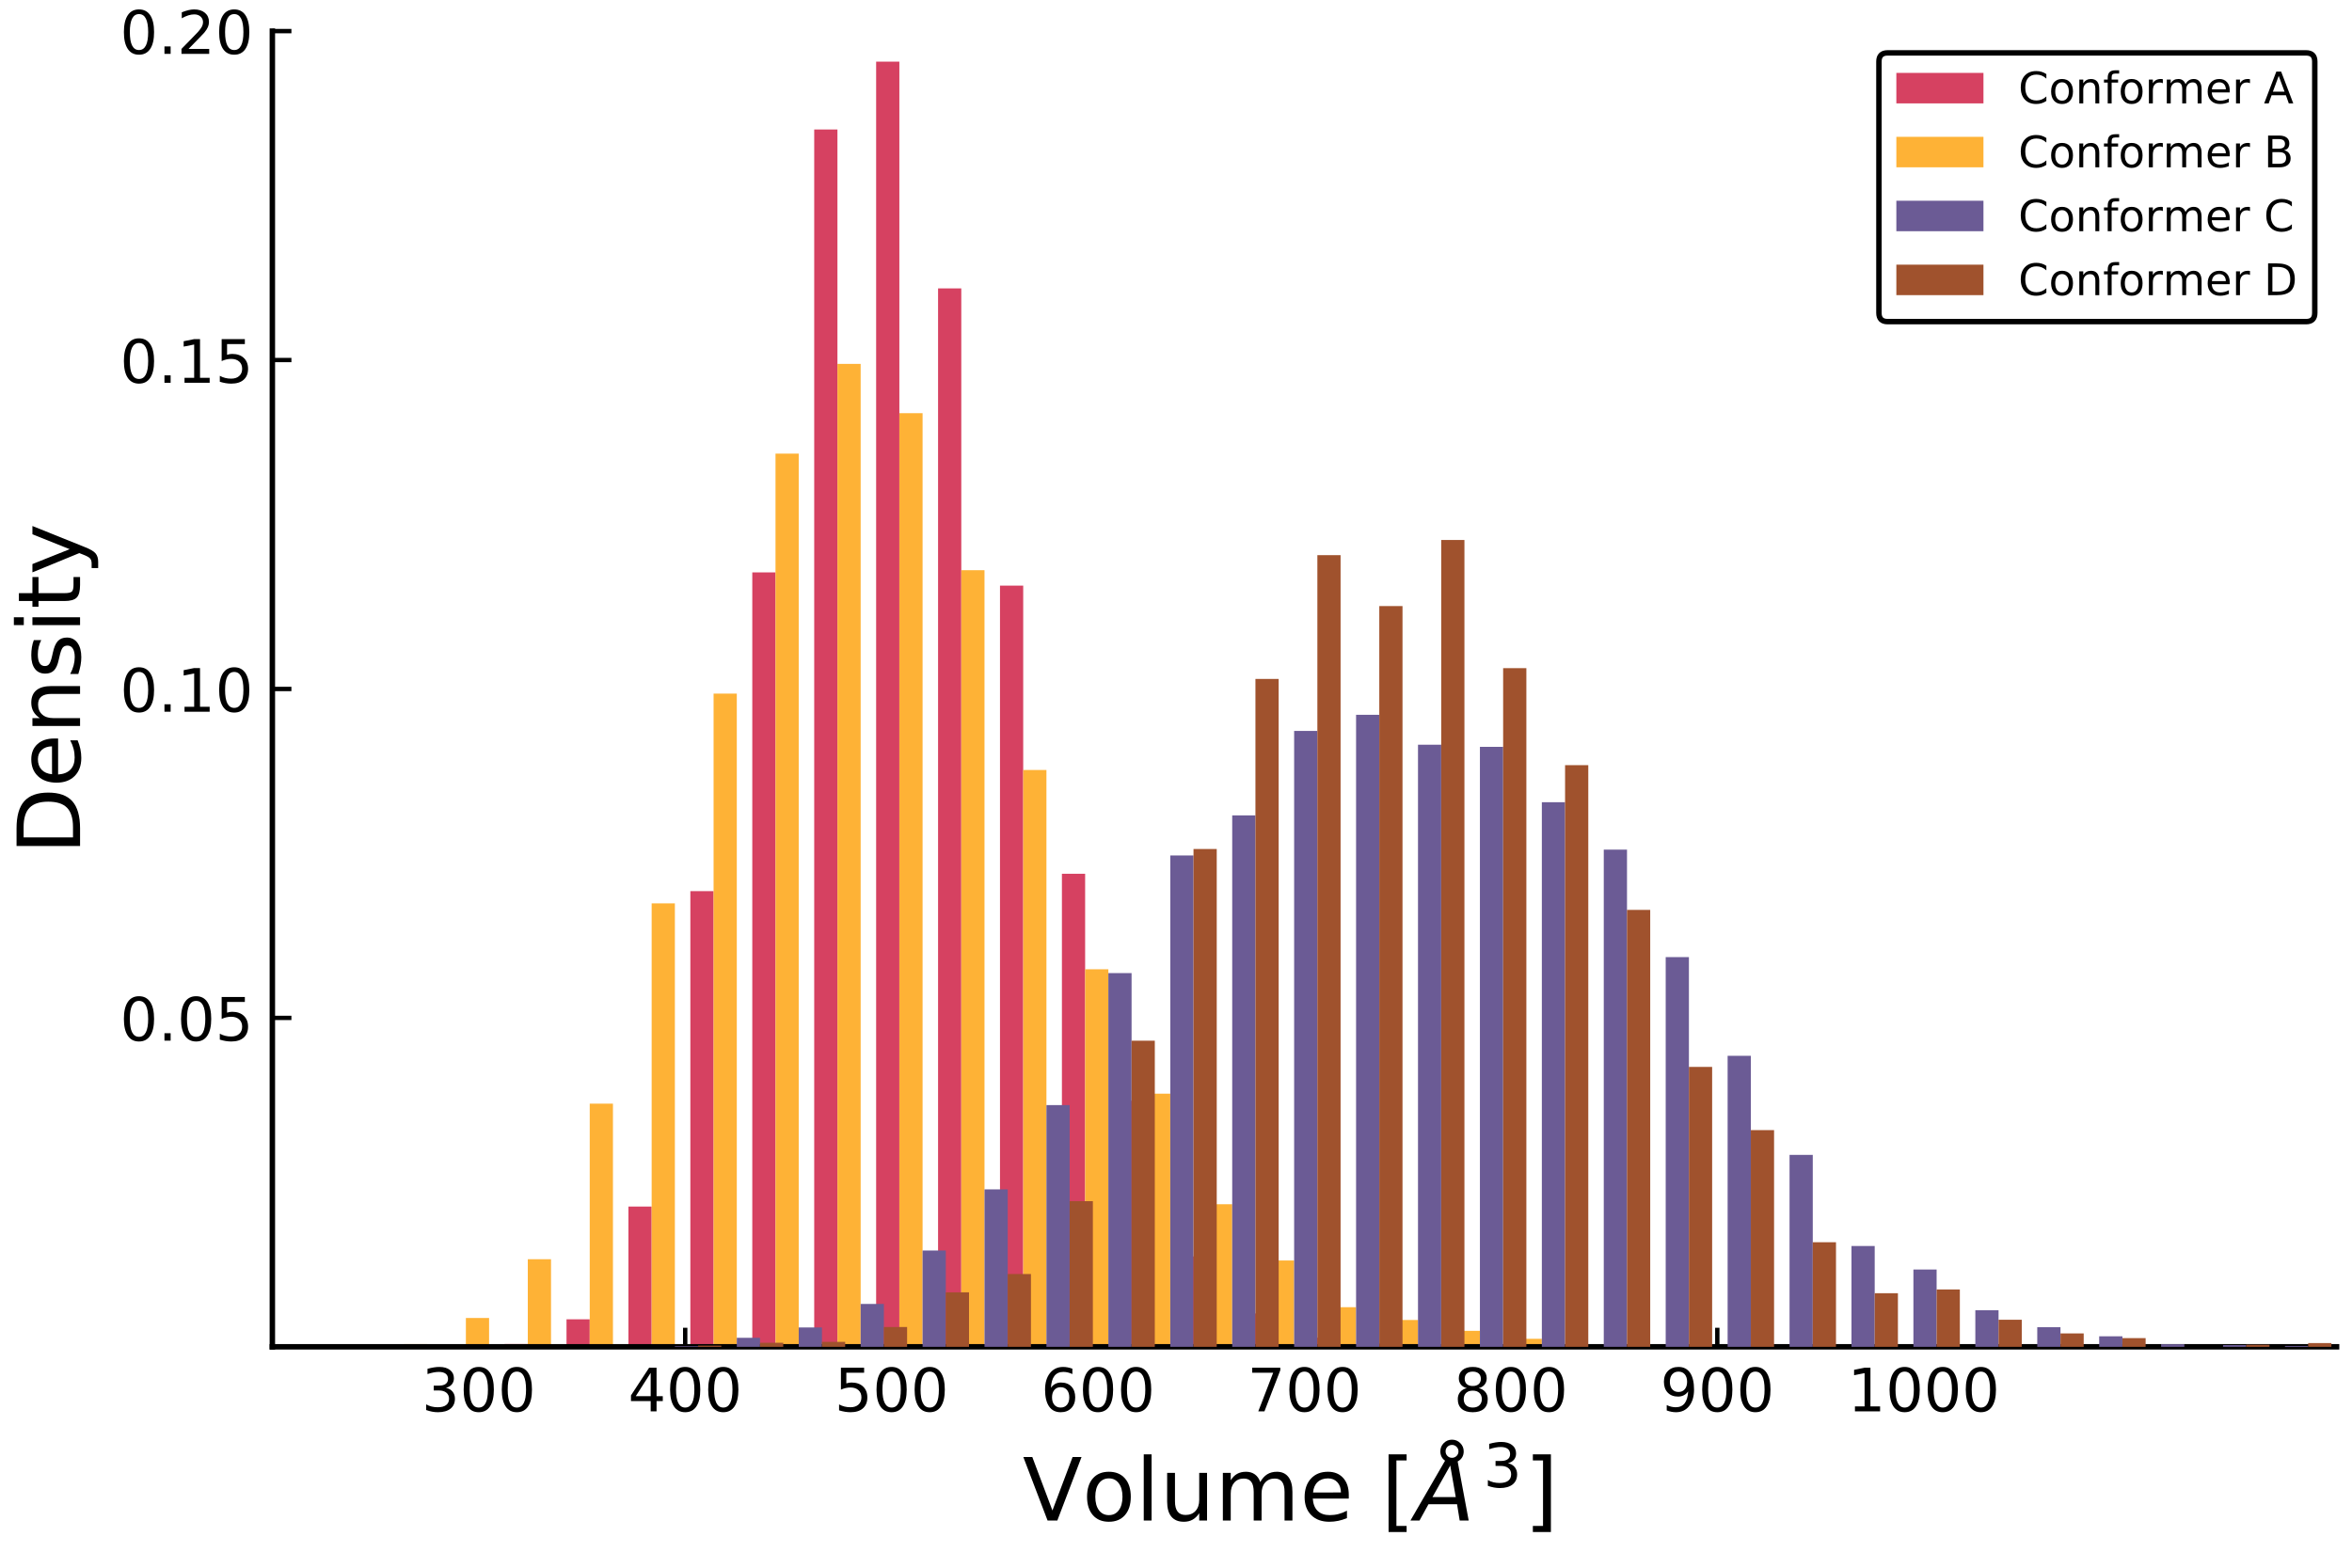 <?xml version="1.0" encoding="utf-8" standalone="no"?>
<!DOCTYPE svg PUBLIC "-//W3C//DTD SVG 1.1//EN"
  "http://www.w3.org/Graphics/SVG/1.1/DTD/svg11.dtd">
<!-- Created with matplotlib (http://matplotlib.org/) -->
<svg height="288pt" version="1.1" viewBox="0 0 432 288" width="432pt" xmlns="http://www.w3.org/2000/svg" xmlns:xlink="http://www.w3.org/1999/xlink">
 <defs>
  <style type="text/css">
*{stroke-linecap:butt;stroke-linejoin:round;}
  </style>
 </defs>
 <g id="figure_1">
  <g id="patch_1">
   <path d="M 0 288 
L 432 288 
L 432 0 
L 0 0 
z
" style="fill:#ffffff;"/>
  </g>
  <g id="axes_1">
   <g id="patch_2">
    <path d="M 50.025 247.425 
L 429.165 247.425 
L 429.165 5.715 
L 50.025 5.715 
z
" style="fill:#ffffff;"/>
   </g>
   <g id="patch_3">
    <path clip-path="url(#p4c953199a8)" d="M 47.181 247.425 
L 47.181 247.425 
L 51.446 247.425 
L 51.446 247.425 
L 47.181 247.425 
" style="fill:#d64161;"/>
   </g>
   <g id="patch_4">
    <path clip-path="url(#p4c953199a8)" d="M 58.555 247.425 
L 58.555 247.425 
L 62.821 247.425 
L 62.821 247.425 
L 58.555 247.425 
" style="fill:#d64161;"/>
   </g>
   <g id="patch_5">
    <path clip-path="url(#p4c953199a8)" d="M 69.93 247.425 
L 69.93 247.425 
L 74.195 247.425 
L 74.195 247.425 
L 69.93 247.425 
" style="fill:#d64161;"/>
   </g>
   <g id="patch_6">
    <path clip-path="url(#p4c953199a8)" d="M 81.304 247.425 
L 81.304 247.425 
L 85.569 247.425 
L 85.569 247.425 
L 81.304 247.425 
" style="fill:#d64161;"/>
   </g>
   <g id="patch_7">
    <path clip-path="url(#p4c953199a8)" d="M 92.678 246.908 
L 92.678 247.425 
L 96.943 247.425 
L 96.943 246.908 
L 92.678 246.908 
" style="fill:#d64161;"/>
   </g>
   <g id="patch_8">
    <path clip-path="url(#p4c953199a8)" d="M 104.052 242.367 
L 104.052 247.425 
L 108.318 247.425 
L 108.318 242.367 
L 104.052 242.367 
" style="fill:#d64161;"/>
   </g>
   <g id="patch_9">
    <path clip-path="url(#p4c953199a8)" d="M 115.426 221.656 
L 115.426 247.425 
L 119.692 247.425 
L 119.692 221.656 
L 115.426 221.656 
" style="fill:#d64161;"/>
   </g>
   <g id="patch_10">
    <path clip-path="url(#p4c953199a8)" d="M 126.801 163.706 
L 126.801 247.425 
L 131.066 247.425 
L 131.066 163.706 
L 126.801 163.706 
" style="fill:#d64161;"/>
   </g>
   <g id="patch_11">
    <path clip-path="url(#p4c953199a8)" d="M 138.175 105.158 
L 138.175 247.425 
L 142.44 247.425 
L 142.44 105.158 
L 138.175 105.158 
" style="fill:#d64161;"/>
   </g>
   <g id="patch_12">
    <path clip-path="url(#p4c953199a8)" d="M 149.549 23.789 
L 149.549 247.425 
L 153.814 247.425 
L 153.814 23.789 
L 149.549 23.789 
" style="fill:#d64161;"/>
   </g>
   <g id="patch_13">
    <path clip-path="url(#p4c953199a8)" d="M 160.923 11.322 
L 160.923 247.425 
L 165.189 247.425 
L 165.189 11.322 
L 160.923 11.322 
" style="fill:#d64161;"/>
   </g>
   <g id="patch_14">
    <path clip-path="url(#p4c953199a8)" d="M 172.298 52.983 
L 172.298 247.425 
L 176.563 247.425 
L 176.563 52.983 
L 172.298 52.983 
" style="fill:#d64161;"/>
   </g>
   <g id="patch_15">
    <path clip-path="url(#p4c953199a8)" d="M 183.672 107.588 
L 183.672 247.425 
L 187.937 247.425 
L 187.937 107.588 
L 183.672 107.588 
" style="fill:#d64161;"/>
   </g>
   <g id="patch_16">
    <path clip-path="url(#p4c953199a8)" d="M 195.046 160.52 
L 195.046 247.425 
L 199.311 247.425 
L 199.311 160.52 
L 195.046 160.52 
" style="fill:#d64161;"/>
   </g>
   <g id="patch_17">
    <path clip-path="url(#p4c953199a8)" d="M 206.42 202.22 
L 206.42 247.425 
L 210.686 247.425 
L 210.686 202.22 
L 206.42 202.22 
" style="fill:#d64161;"/>
   </g>
   <g id="patch_18">
    <path clip-path="url(#p4c953199a8)" d="M 217.794 230.817 
L 217.794 247.425 
L 222.06 247.425 
L 222.06 230.817 
L 217.794 230.817 
" style="fill:#d64161;"/>
   </g>
   <g id="patch_19">
    <path clip-path="url(#p4c953199a8)" d="M 229.169 241.292 
L 229.169 247.425 
L 233.434 247.425 
L 233.434 241.292 
L 229.169 241.292 
" style="fill:#d64161;"/>
   </g>
   <g id="patch_20">
    <path clip-path="url(#p4c953199a8)" d="M 240.543 245.753 
L 240.543 247.425 
L 244.808 247.425 
L 244.808 245.753 
L 240.543 245.753 
" style="fill:#d64161;"/>
   </g>
   <g id="patch_21">
    <path clip-path="url(#p4c953199a8)" d="M 251.917 246.748 
L 251.917 247.425 
L 256.182 247.425 
L 256.182 246.748 
L 251.917 246.748 
" style="fill:#d64161;"/>
   </g>
   <g id="patch_22">
    <path clip-path="url(#p4c953199a8)" d="M 263.291 247.425 
L 263.291 247.425 
L 267.557 247.425 
L 267.557 247.425 
L 263.291 247.425 
" style="fill:#d64161;"/>
   </g>
   <g id="patch_23">
    <path clip-path="url(#p4c953199a8)" d="M 274.666 247.425 
L 274.666 247.425 
L 278.931 247.425 
L 278.931 247.425 
L 274.666 247.425 
" style="fill:#d64161;"/>
   </g>
   <g id="patch_24">
    <path clip-path="url(#p4c953199a8)" d="M 286.04 247.425 
L 286.04 247.425 
L 290.305 247.425 
L 290.305 247.425 
L 286.04 247.425 
" style="fill:#d64161;"/>
   </g>
   <g id="patch_25">
    <path clip-path="url(#p4c953199a8)" d="M 297.414 247.425 
L 297.414 247.425 
L 301.679 247.425 
L 301.679 247.425 
L 297.414 247.425 
" style="fill:#d64161;"/>
   </g>
   <g id="patch_26">
    <path clip-path="url(#p4c953199a8)" d="M 308.788 247.425 
L 308.788 247.425 
L 313.054 247.425 
L 313.054 247.425 
L 308.788 247.425 
" style="fill:#d64161;"/>
   </g>
   <g id="patch_27">
    <path clip-path="url(#p4c953199a8)" d="M 320.162 247.425 
L 320.162 247.425 
L 324.428 247.425 
L 324.428 247.425 
L 320.162 247.425 
" style="fill:#d64161;"/>
   </g>
   <g id="patch_28">
    <path clip-path="url(#p4c953199a8)" d="M 331.537 247.425 
L 331.537 247.425 
L 335.802 247.425 
L 335.802 247.425 
L 331.537 247.425 
" style="fill:#d64161;"/>
   </g>
   <g id="patch_29">
    <path clip-path="url(#p4c953199a8)" d="M 342.911 247.425 
L 342.911 247.425 
L 347.176 247.425 
L 347.176 247.425 
L 342.911 247.425 
" style="fill:#d64161;"/>
   </g>
   <g id="patch_30">
    <path clip-path="url(#p4c953199a8)" d="M 354.285 247.425 
L 354.285 247.425 
L 358.55 247.425 
L 358.55 247.425 
L 354.285 247.425 
" style="fill:#d64161;"/>
   </g>
   <g id="patch_31">
    <path clip-path="url(#p4c953199a8)" d="M 365.659 247.425 
L 365.659 247.425 
L 369.925 247.425 
L 369.925 247.425 
L 365.659 247.425 
" style="fill:#d64161;"/>
   </g>
   <g id="patch_32">
    <path clip-path="url(#p4c953199a8)" d="M 377.034 247.425 
L 377.034 247.425 
L 381.299 247.425 
L 381.299 247.425 
L 377.034 247.425 
" style="fill:#d64161;"/>
   </g>
   <g id="patch_33">
    <path clip-path="url(#p4c953199a8)" d="M 388.408 247.425 
L 388.408 247.425 
L 392.673 247.425 
L 392.673 247.425 
L 388.408 247.425 
" style="fill:#d64161;"/>
   </g>
   <g id="patch_34">
    <path clip-path="url(#p4c953199a8)" d="M 399.782 247.425 
L 399.782 247.425 
L 404.047 247.425 
L 404.047 247.425 
L 399.782 247.425 
" style="fill:#d64161;"/>
   </g>
   <g id="patch_35">
    <path clip-path="url(#p4c953199a8)" d="M 411.156 247.425 
L 411.156 247.425 
L 415.422 247.425 
L 415.422 247.425 
L 411.156 247.425 
" style="fill:#d64161;"/>
   </g>
   <g id="matplotlib.axis_1">
    <g id="xtick_1">
     <g id="line2d_1">
      <defs>
       <path d="M 0 0 
L 0 -3.5 
" id="meb3a47325b" style="stroke:#000000;stroke-width:0.8;"/>
      </defs>
      <g>
       <use style="stroke:#000000;stroke-width:0.8;" x="87.939" xlink:href="#meb3a47325b" y="247.425"/>
      </g>
     </g>
     <g id="text_1">
      <!-- 300 -->
      <defs>
       <path d="M 40.578 39.312 
Q 47.656 37.797 51.625 33 
Q 55.609 28.219 55.609 21.188 
Q 55.609 10.406 48.188 4.484 
Q 40.766 -1.422 27.094 -1.422 
Q 22.516 -1.422 17.656 -0.516 
Q 12.797 0.391 7.625 2.203 
L 7.625 11.719 
Q 11.719 9.328 16.594 8.109 
Q 21.484 6.891 26.812 6.891 
Q 36.078 6.891 40.938 10.547 
Q 45.797 14.203 45.797 21.188 
Q 45.797 27.641 41.281 31.266 
Q 36.766 34.906 28.719 34.906 
L 20.219 34.906 
L 20.219 43.016 
L 29.109 43.016 
Q 36.375 43.016 40.234 45.922 
Q 44.094 48.828 44.094 54.297 
Q 44.094 59.906 40.109 62.906 
Q 36.141 65.922 28.719 65.922 
Q 24.656 65.922 20.016 65.031 
Q 15.375 64.156 9.812 62.312 
L 9.812 71.094 
Q 15.438 72.656 20.344 73.438 
Q 25.25 74.219 29.594 74.219 
Q 40.828 74.219 47.359 69.109 
Q 53.906 64.016 53.906 55.328 
Q 53.906 49.266 50.438 45.094 
Q 46.969 40.922 40.578 39.312 
z
" id="DejaVuSans-33"/>
       <path d="M 31.781 66.406 
Q 24.172 66.406 20.328 58.906 
Q 16.5 51.422 16.5 36.375 
Q 16.5 21.391 20.328 13.891 
Q 24.172 6.391 31.781 6.391 
Q 39.453 6.391 43.281 13.891 
Q 47.125 21.391 47.125 36.375 
Q 47.125 51.422 43.281 58.906 
Q 39.453 66.406 31.781 66.406 
z
M 31.781 74.219 
Q 44.047 74.219 50.516 64.516 
Q 56.984 54.828 56.984 36.375 
Q 56.984 17.969 50.516 8.266 
Q 44.047 -1.422 31.781 -1.422 
Q 19.531 -1.422 13.062 8.266 
Q 6.594 17.969 6.594 36.375 
Q 6.594 54.828 13.062 64.516 
Q 19.531 74.219 31.781 74.219 
z
" id="DejaVuSans-30"/>
      </defs>
      <g transform="translate(77.441 259.284)scale(0.11 -0.11)">
       <use xlink:href="#DejaVuSans-33"/>
       <use x="63.623" xlink:href="#DejaVuSans-30"/>
       <use x="127.246" xlink:href="#DejaVuSans-30"/>
      </g>
     </g>
    </g>
    <g id="xtick_2">
     <g id="line2d_2">
      <g>
       <use style="stroke:#000000;stroke-width:0.8;" x="125.853" xlink:href="#meb3a47325b" y="247.425"/>
      </g>
     </g>
     <g id="text_2">
      <!-- 400 -->
      <defs>
       <path d="M 37.797 64.312 
L 12.891 25.391 
L 37.797 25.391 
z
M 35.203 72.906 
L 47.609 72.906 
L 47.609 25.391 
L 58.016 25.391 
L 58.016 17.188 
L 47.609 17.188 
L 47.609 0 
L 37.797 0 
L 37.797 17.188 
L 4.891 17.188 
L 4.891 26.703 
z
" id="DejaVuSans-34"/>
      </defs>
      <g transform="translate(115.355 259.284)scale(0.11 -0.11)">
       <use xlink:href="#DejaVuSans-34"/>
       <use x="63.623" xlink:href="#DejaVuSans-30"/>
       <use x="127.246" xlink:href="#DejaVuSans-30"/>
      </g>
     </g>
    </g>
    <g id="xtick_3">
     <g id="line2d_3">
      <g>
       <use style="stroke:#000000;stroke-width:0.8;" x="163.767" xlink:href="#meb3a47325b" y="247.425"/>
      </g>
     </g>
     <g id="text_3">
      <!-- 500 -->
      <defs>
       <path d="M 10.797 72.906 
L 49.516 72.906 
L 49.516 64.594 
L 19.828 64.594 
L 19.828 46.734 
Q 21.969 47.469 24.109 47.828 
Q 26.266 48.188 28.422 48.188 
Q 40.625 48.188 47.75 41.5 
Q 54.891 34.812 54.891 23.391 
Q 54.891 11.625 47.562 5.094 
Q 40.234 -1.422 26.906 -1.422 
Q 22.312 -1.422 17.547 -0.641 
Q 12.797 0.141 7.719 1.703 
L 7.719 11.625 
Q 12.109 9.234 16.797 8.062 
Q 21.484 6.891 26.703 6.891 
Q 35.156 6.891 40.078 11.328 
Q 45.016 15.766 45.016 23.391 
Q 45.016 31 40.078 35.438 
Q 35.156 39.891 26.703 39.891 
Q 22.75 39.891 18.812 39.016 
Q 14.891 38.141 10.797 36.281 
z
" id="DejaVuSans-35"/>
      </defs>
      <g transform="translate(153.269 259.284)scale(0.11 -0.11)">
       <use xlink:href="#DejaVuSans-35"/>
       <use x="63.623" xlink:href="#DejaVuSans-30"/>
       <use x="127.246" xlink:href="#DejaVuSans-30"/>
      </g>
     </g>
    </g>
    <g id="xtick_4">
     <g id="line2d_4">
      <g>
       <use style="stroke:#000000;stroke-width:0.8;" x="201.681" xlink:href="#meb3a47325b" y="247.425"/>
      </g>
     </g>
     <g id="text_4">
      <!-- 600 -->
      <defs>
       <path d="M 33.016 40.375 
Q 26.375 40.375 22.484 35.828 
Q 18.609 31.297 18.609 23.391 
Q 18.609 15.531 22.484 10.953 
Q 26.375 6.391 33.016 6.391 
Q 39.656 6.391 43.531 10.953 
Q 47.406 15.531 47.406 23.391 
Q 47.406 31.297 43.531 35.828 
Q 39.656 40.375 33.016 40.375 
z
M 52.594 71.297 
L 52.594 62.312 
Q 48.875 64.062 45.094 64.984 
Q 41.312 65.922 37.594 65.922 
Q 27.828 65.922 22.672 59.328 
Q 17.531 52.734 16.797 39.406 
Q 19.672 43.656 24.016 45.922 
Q 28.375 48.188 33.594 48.188 
Q 44.578 48.188 50.953 41.516 
Q 57.328 34.859 57.328 23.391 
Q 57.328 12.156 50.688 5.359 
Q 44.047 -1.422 33.016 -1.422 
Q 20.359 -1.422 13.672 8.266 
Q 6.984 17.969 6.984 36.375 
Q 6.984 53.656 15.188 63.938 
Q 23.391 74.219 37.203 74.219 
Q 40.922 74.219 44.703 73.484 
Q 48.484 72.75 52.594 71.297 
z
" id="DejaVuSans-36"/>
      </defs>
      <g transform="translate(191.183 259.284)scale(0.11 -0.11)">
       <use xlink:href="#DejaVuSans-36"/>
       <use x="63.623" xlink:href="#DejaVuSans-30"/>
       <use x="127.246" xlink:href="#DejaVuSans-30"/>
      </g>
     </g>
    </g>
    <g id="xtick_5">
     <g id="line2d_5">
      <g>
       <use style="stroke:#000000;stroke-width:0.8;" x="239.595" xlink:href="#meb3a47325b" y="247.425"/>
      </g>
     </g>
     <g id="text_5">
      <!-- 700 -->
      <defs>
       <path d="M 8.203 72.906 
L 55.078 72.906 
L 55.078 68.703 
L 28.609 0 
L 18.312 0 
L 43.219 64.594 
L 8.203 64.594 
z
" id="DejaVuSans-37"/>
      </defs>
      <g transform="translate(229.097 259.284)scale(0.11 -0.11)">
       <use xlink:href="#DejaVuSans-37"/>
       <use x="63.623" xlink:href="#DejaVuSans-30"/>
       <use x="127.246" xlink:href="#DejaVuSans-30"/>
      </g>
     </g>
    </g>
    <g id="xtick_6">
     <g id="line2d_6">
      <g>
       <use style="stroke:#000000;stroke-width:0.8;" x="277.509" xlink:href="#meb3a47325b" y="247.425"/>
      </g>
     </g>
     <g id="text_6">
      <!-- 800 -->
      <defs>
       <path d="M 31.781 34.625 
Q 24.75 34.625 20.719 30.859 
Q 16.703 27.094 16.703 20.516 
Q 16.703 13.922 20.719 10.156 
Q 24.75 6.391 31.781 6.391 
Q 38.812 6.391 42.859 10.172 
Q 46.922 13.969 46.922 20.516 
Q 46.922 27.094 42.891 30.859 
Q 38.875 34.625 31.781 34.625 
z
M 21.922 38.812 
Q 15.578 40.375 12.031 44.719 
Q 8.5 49.078 8.5 55.328 
Q 8.5 64.062 14.719 69.141 
Q 20.953 74.219 31.781 74.219 
Q 42.672 74.219 48.875 69.141 
Q 55.078 64.062 55.078 55.328 
Q 55.078 49.078 51.531 44.719 
Q 48 40.375 41.703 38.812 
Q 48.828 37.156 52.797 32.312 
Q 56.781 27.484 56.781 20.516 
Q 56.781 9.906 50.312 4.234 
Q 43.844 -1.422 31.781 -1.422 
Q 19.734 -1.422 13.25 4.234 
Q 6.781 9.906 6.781 20.516 
Q 6.781 27.484 10.781 32.312 
Q 14.797 37.156 21.922 38.812 
z
M 18.312 54.391 
Q 18.312 48.734 21.844 45.562 
Q 25.391 42.391 31.781 42.391 
Q 38.141 42.391 41.719 45.562 
Q 45.312 48.734 45.312 54.391 
Q 45.312 60.062 41.719 63.234 
Q 38.141 66.406 31.781 66.406 
Q 25.391 66.406 21.844 63.234 
Q 18.312 60.062 18.312 54.391 
z
" id="DejaVuSans-38"/>
      </defs>
      <g transform="translate(267.011 259.284)scale(0.11 -0.11)">
       <use xlink:href="#DejaVuSans-38"/>
       <use x="63.623" xlink:href="#DejaVuSans-30"/>
       <use x="127.246" xlink:href="#DejaVuSans-30"/>
      </g>
     </g>
    </g>
    <g id="xtick_7">
     <g id="line2d_7">
      <g>
       <use style="stroke:#000000;stroke-width:0.8;" x="315.423" xlink:href="#meb3a47325b" y="247.425"/>
      </g>
     </g>
     <g id="text_7">
      <!-- 900 -->
      <defs>
       <path d="M 10.984 1.516 
L 10.984 10.5 
Q 14.703 8.734 18.5 7.812 
Q 22.312 6.891 25.984 6.891 
Q 35.75 6.891 40.891 13.453 
Q 46.047 20.016 46.781 33.406 
Q 43.953 29.203 39.594 26.953 
Q 35.25 24.703 29.984 24.703 
Q 19.047 24.703 12.672 31.312 
Q 6.297 37.938 6.297 49.422 
Q 6.297 60.641 12.938 67.422 
Q 19.578 74.219 30.609 74.219 
Q 43.266 74.219 49.922 64.516 
Q 56.594 54.828 56.594 36.375 
Q 56.594 19.141 48.406 8.859 
Q 40.234 -1.422 26.422 -1.422 
Q 22.703 -1.422 18.891 -0.688 
Q 15.094 0.047 10.984 1.516 
z
M 30.609 32.422 
Q 37.25 32.422 41.125 36.953 
Q 45.016 41.5 45.016 49.422 
Q 45.016 57.281 41.125 61.844 
Q 37.25 66.406 30.609 66.406 
Q 23.969 66.406 20.094 61.844 
Q 16.219 57.281 16.219 49.422 
Q 16.219 41.5 20.094 36.953 
Q 23.969 32.422 30.609 32.422 
z
" id="DejaVuSans-39"/>
      </defs>
      <g transform="translate(304.925 259.284)scale(0.11 -0.11)">
       <use xlink:href="#DejaVuSans-39"/>
       <use x="63.623" xlink:href="#DejaVuSans-30"/>
       <use x="127.246" xlink:href="#DejaVuSans-30"/>
      </g>
     </g>
    </g>
    <g id="xtick_8">
     <g id="line2d_8">
      <g>
       <use style="stroke:#000000;stroke-width:0.8;" x="353.337" xlink:href="#meb3a47325b" y="247.425"/>
      </g>
     </g>
     <g id="text_8">
      <!-- 1000 -->
      <defs>
       <path d="M 12.406 8.297 
L 28.516 8.297 
L 28.516 63.922 
L 10.984 60.406 
L 10.984 69.391 
L 28.422 72.906 
L 38.281 72.906 
L 38.281 8.297 
L 54.391 8.297 
L 54.391 0 
L 12.406 0 
z
" id="DejaVuSans-31"/>
      </defs>
      <g transform="translate(339.34 259.284)scale(0.11 -0.11)">
       <use xlink:href="#DejaVuSans-31"/>
       <use x="63.623" xlink:href="#DejaVuSans-30"/>
       <use x="127.246" xlink:href="#DejaVuSans-30"/>
       <use x="190.869" xlink:href="#DejaVuSans-30"/>
      </g>
     </g>
    </g>
    <g id="text_9">
     <!-- Volume $[\AA^3]$  -->
     <defs>
      <path d="M 28.609 0 
L 0.781 72.906 
L 11.078 72.906 
L 34.188 11.531 
L 57.328 72.906 
L 67.578 72.906 
L 39.797 0 
z
" id="DejaVuSans-56"/>
      <path d="M 30.609 48.391 
Q 23.391 48.391 19.188 42.75 
Q 14.984 37.109 14.984 27.297 
Q 14.984 17.484 19.156 11.844 
Q 23.344 6.203 30.609 6.203 
Q 37.797 6.203 41.984 11.859 
Q 46.188 17.531 46.188 27.297 
Q 46.188 37.016 41.984 42.703 
Q 37.797 48.391 30.609 48.391 
z
M 30.609 56 
Q 42.328 56 49.016 48.375 
Q 55.719 40.766 55.719 27.297 
Q 55.719 13.875 49.016 6.219 
Q 42.328 -1.422 30.609 -1.422 
Q 18.844 -1.422 12.172 6.219 
Q 5.516 13.875 5.516 27.297 
Q 5.516 40.766 12.172 48.375 
Q 18.844 56 30.609 56 
z
" id="DejaVuSans-6f"/>
      <path d="M 9.422 75.984 
L 18.406 75.984 
L 18.406 0 
L 9.422 0 
z
" id="DejaVuSans-6c"/>
      <path d="M 8.5 21.578 
L 8.5 54.688 
L 17.484 54.688 
L 17.484 21.922 
Q 17.484 14.156 20.5 10.266 
Q 23.531 6.391 29.594 6.391 
Q 36.859 6.391 41.078 11.031 
Q 45.312 15.672 45.312 23.688 
L 45.312 54.688 
L 54.297 54.688 
L 54.297 0 
L 45.312 0 
L 45.312 8.406 
Q 42.047 3.422 37.719 1 
Q 33.406 -1.422 27.688 -1.422 
Q 18.266 -1.422 13.375 4.438 
Q 8.5 10.297 8.5 21.578 
z
M 31.109 56 
z
" id="DejaVuSans-75"/>
      <path d="M 52 44.188 
Q 55.375 50.25 60.062 53.125 
Q 64.75 56 71.094 56 
Q 79.641 56 84.281 50.016 
Q 88.922 44.047 88.922 33.016 
L 88.922 0 
L 79.891 0 
L 79.891 32.719 
Q 79.891 40.578 77.094 44.375 
Q 74.312 48.188 68.609 48.188 
Q 61.625 48.188 57.562 43.547 
Q 53.516 38.922 53.516 30.906 
L 53.516 0 
L 44.484 0 
L 44.484 32.719 
Q 44.484 40.625 41.703 44.406 
Q 38.922 48.188 33.109 48.188 
Q 26.219 48.188 22.156 43.531 
Q 18.109 38.875 18.109 30.906 
L 18.109 0 
L 9.078 0 
L 9.078 54.688 
L 18.109 54.688 
L 18.109 46.188 
Q 21.188 51.219 25.484 53.609 
Q 29.781 56 35.688 56 
Q 41.656 56 45.828 52.969 
Q 50 49.953 52 44.188 
z
" id="DejaVuSans-6d"/>
      <path d="M 56.203 29.594 
L 56.203 25.203 
L 14.891 25.203 
Q 15.484 15.922 20.484 11.062 
Q 25.484 6.203 34.422 6.203 
Q 39.594 6.203 44.453 7.469 
Q 49.312 8.734 54.109 11.281 
L 54.109 2.781 
Q 49.266 0.734 44.188 -0.344 
Q 39.109 -1.422 33.891 -1.422 
Q 20.797 -1.422 13.156 6.188 
Q 5.516 13.812 5.516 26.812 
Q 5.516 40.234 12.766 48.109 
Q 20.016 56 32.328 56 
Q 43.359 56 49.781 48.891 
Q 56.203 41.797 56.203 29.594 
z
M 47.219 32.234 
Q 47.125 39.594 43.094 43.984 
Q 39.062 48.391 32.422 48.391 
Q 24.906 48.391 20.391 44.141 
Q 15.875 39.891 15.188 32.172 
z
" id="DejaVuSans-65"/>
      <path id="DejaVuSans-20"/>
      <path d="M 8.594 75.984 
L 29.297 75.984 
L 29.297 69 
L 17.578 69 
L 17.578 -6.203 
L 29.297 -6.203 
L 29.297 -13.188 
L 8.594 -13.188 
z
" id="DejaVuSans-5b"/>
      <path d="M 49.812 79.391 
Q 49.812 82.469 47.625 84.641 
Q 45.453 86.812 42.391 86.812 
Q 39.266 86.812 37.141 84.688 
Q 35.016 82.562 35.016 79.391 
Q 35.016 76.312 37.141 74.156 
Q 39.266 72.016 42.391 72.016 
Q 45.453 72.016 47.625 74.156 
Q 49.812 76.312 49.812 79.391 
z
M 34.422 68.703 
Q 31.781 70.516 30.391 73.266 
Q 29 76.031 29 79.391 
Q 29 84.969 32.906 88.891 
Q 36.812 92.828 42.391 92.828 
Q 47.953 92.828 51.875 88.891 
Q 55.812 84.969 55.812 79.391 
Q 55.812 75.531 54.031 72.547 
Q 52.25 69.578 48.875 67.828 
L 61.531 0 
L 51.219 0 
L 48.188 18.703 
L 15.375 18.703 
L 5.078 0 
L -5.328 0 
z
M 40.375 63.188 
L 19.922 26.906 
L 46.688 26.906 
z
" id="DejaVuSans-Oblique-c5"/>
      <path d="M 30.422 75.984 
L 30.422 -13.188 
L 9.719 -13.188 
L 9.719 -6.203 
L 21.391 -6.203 
L 21.391 69 
L 9.719 69 
L 9.719 75.984 
z
" id="DejaVuSans-5d"/>
     </defs>
     <g transform="translate(187.835 279.364)scale(0.16 -0.16)">
      <use transform="translate(0 0.172)" xlink:href="#DejaVuSans-56"/>
      <use transform="translate(68.408 0.172)" xlink:href="#DejaVuSans-6f"/>
      <use transform="translate(129.59 0.172)" xlink:href="#DejaVuSans-6c"/>
      <use transform="translate(157.373 0.172)" xlink:href="#DejaVuSans-75"/>
      <use transform="translate(220.752 0.172)" xlink:href="#DejaVuSans-6d"/>
      <use transform="translate(318.164 0.172)" xlink:href="#DejaVuSans-65"/>
      <use transform="translate(379.688 0.172)" xlink:href="#DejaVuSans-20"/>
      <use transform="translate(411.475 0.172)" xlink:href="#DejaVuSans-5b"/>
      <use transform="translate(450.488 0.172)" xlink:href="#DejaVuSans-Oblique-c5"/>
      <use transform="translate(528.702 38.453)scale(0.7)" xlink:href="#DejaVuSans-33"/>
      <use transform="translate(575.973 0.172)" xlink:href="#DejaVuSans-5d"/>
      <use transform="translate(614.986 0.172)" xlink:href="#DejaVuSans-20"/>
     </g>
    </g>
   </g>
   <g id="matplotlib.axis_2">
    <g id="ytick_1">
     <g id="line2d_9">
      <defs>
       <path d="M 0 0 
L 3.5 0 
" id="m8a7f2cc924" style="stroke:#000000;stroke-width:0.8;"/>
      </defs>
      <g>
       <use style="stroke:#000000;stroke-width:0.8;" x="50.025" xlink:href="#m8a7f2cc924" y="186.998"/>
      </g>
     </g>
     <g id="text_10">
      <!-- 0.05 -->
      <defs>
       <path d="M 10.688 12.406 
L 21 12.406 
L 21 0 
L 10.688 0 
z
" id="DejaVuSans-2e"/>
      </defs>
      <g transform="translate(22.032 191.177)scale(0.11 -0.11)">
       <use xlink:href="#DejaVuSans-30"/>
       <use x="63.623" xlink:href="#DejaVuSans-2e"/>
       <use x="95.41" xlink:href="#DejaVuSans-30"/>
       <use x="159.033" xlink:href="#DejaVuSans-35"/>
      </g>
     </g>
    </g>
    <g id="ytick_2">
     <g id="line2d_10">
      <g>
       <use style="stroke:#000000;stroke-width:0.8;" x="50.025" xlink:href="#m8a7f2cc924" y="126.57"/>
      </g>
     </g>
     <g id="text_11">
      <!-- 0.10 -->
      <g transform="translate(22.032 130.749)scale(0.11 -0.11)">
       <use xlink:href="#DejaVuSans-30"/>
       <use x="63.623" xlink:href="#DejaVuSans-2e"/>
       <use x="95.41" xlink:href="#DejaVuSans-31"/>
       <use x="159.033" xlink:href="#DejaVuSans-30"/>
      </g>
     </g>
    </g>
    <g id="ytick_3">
     <g id="line2d_11">
      <g>
       <use style="stroke:#000000;stroke-width:0.8;" x="50.025" xlink:href="#m8a7f2cc924" y="66.142"/>
      </g>
     </g>
     <g id="text_12">
      <!-- 0.15 -->
      <g transform="translate(22.032 70.321)scale(0.11 -0.11)">
       <use xlink:href="#DejaVuSans-30"/>
       <use x="63.623" xlink:href="#DejaVuSans-2e"/>
       <use x="95.41" xlink:href="#DejaVuSans-31"/>
       <use x="159.033" xlink:href="#DejaVuSans-35"/>
      </g>
     </g>
    </g>
    <g id="ytick_4">
     <g id="line2d_12">
      <g>
       <use style="stroke:#000000;stroke-width:0.8;" x="50.025" xlink:href="#m8a7f2cc924" y="5.715"/>
      </g>
     </g>
     <g id="text_13">
      <!-- 0.20 -->
      <defs>
       <path d="M 19.188 8.297 
L 53.609 8.297 
L 53.609 0 
L 7.328 0 
L 7.328 8.297 
Q 12.938 14.109 22.625 23.891 
Q 32.328 33.688 34.812 36.531 
Q 39.547 41.844 41.422 45.531 
Q 43.312 49.219 43.312 52.781 
Q 43.312 58.594 39.234 62.25 
Q 35.156 65.922 28.609 65.922 
Q 23.969 65.922 18.812 64.312 
Q 13.672 62.703 7.812 59.422 
L 7.812 69.391 
Q 13.766 71.781 18.938 73 
Q 24.125 74.219 28.422 74.219 
Q 39.75 74.219 46.484 68.547 
Q 53.219 62.891 53.219 53.422 
Q 53.219 48.922 51.531 44.891 
Q 49.859 40.875 45.406 35.406 
Q 44.188 33.984 37.641 27.219 
Q 31.109 20.453 19.188 8.297 
z
" id="DejaVuSans-32"/>
      </defs>
      <g transform="translate(22.032 9.894)scale(0.11 -0.11)">
       <use xlink:href="#DejaVuSans-30"/>
       <use x="63.623" xlink:href="#DejaVuSans-2e"/>
       <use x="95.41" xlink:href="#DejaVuSans-32"/>
       <use x="159.033" xlink:href="#DejaVuSans-30"/>
      </g>
     </g>
    </g>
    <g id="text_14">
     <!-- Density -->
     <defs>
      <path d="M 19.672 64.797 
L 19.672 8.109 
L 31.594 8.109 
Q 46.688 8.109 53.688 14.938 
Q 60.688 21.781 60.688 36.531 
Q 60.688 51.172 53.688 57.984 
Q 46.688 64.797 31.594 64.797 
z
M 9.812 72.906 
L 30.078 72.906 
Q 51.266 72.906 61.172 64.094 
Q 71.094 55.281 71.094 36.531 
Q 71.094 17.672 61.125 8.828 
Q 51.172 0 30.078 0 
L 9.812 0 
z
" id="DejaVuSans-44"/>
      <path d="M 54.891 33.016 
L 54.891 0 
L 45.906 0 
L 45.906 32.719 
Q 45.906 40.484 42.875 44.328 
Q 39.844 48.188 33.797 48.188 
Q 26.516 48.188 22.312 43.547 
Q 18.109 38.922 18.109 30.906 
L 18.109 0 
L 9.078 0 
L 9.078 54.688 
L 18.109 54.688 
L 18.109 46.188 
Q 21.344 51.125 25.703 53.562 
Q 30.078 56 35.797 56 
Q 45.219 56 50.047 50.172 
Q 54.891 44.344 54.891 33.016 
z
" id="DejaVuSans-6e"/>
      <path d="M 44.281 53.078 
L 44.281 44.578 
Q 40.484 46.531 36.375 47.5 
Q 32.281 48.484 27.875 48.484 
Q 21.188 48.484 17.844 46.438 
Q 14.5 44.391 14.5 40.281 
Q 14.5 37.156 16.891 35.375 
Q 19.281 33.594 26.516 31.984 
L 29.594 31.297 
Q 39.156 29.25 43.188 25.516 
Q 47.219 21.781 47.219 15.094 
Q 47.219 7.469 41.188 3.016 
Q 35.156 -1.422 24.609 -1.422 
Q 20.219 -1.422 15.453 -0.562 
Q 10.688 0.297 5.422 2 
L 5.422 11.281 
Q 10.406 8.688 15.234 7.391 
Q 20.062 6.109 24.812 6.109 
Q 31.156 6.109 34.562 8.281 
Q 37.984 10.453 37.984 14.406 
Q 37.984 18.062 35.516 20.016 
Q 33.062 21.969 24.703 23.781 
L 21.578 24.516 
Q 13.234 26.266 9.516 29.906 
Q 5.812 33.547 5.812 39.891 
Q 5.812 47.609 11.281 51.797 
Q 16.75 56 26.812 56 
Q 31.781 56 36.172 55.266 
Q 40.578 54.547 44.281 53.078 
z
" id="DejaVuSans-73"/>
      <path d="M 9.422 54.688 
L 18.406 54.688 
L 18.406 0 
L 9.422 0 
z
M 9.422 75.984 
L 18.406 75.984 
L 18.406 64.594 
L 9.422 64.594 
z
" id="DejaVuSans-69"/>
      <path d="M 18.312 70.219 
L 18.312 54.688 
L 36.812 54.688 
L 36.812 47.703 
L 18.312 47.703 
L 18.312 18.016 
Q 18.312 11.328 20.141 9.422 
Q 21.969 7.516 27.594 7.516 
L 36.812 7.516 
L 36.812 0 
L 27.594 0 
Q 17.188 0 13.234 3.875 
Q 9.281 7.766 9.281 18.016 
L 9.281 47.703 
L 2.688 47.703 
L 2.688 54.688 
L 9.281 54.688 
L 9.281 70.219 
z
" id="DejaVuSans-74"/>
      <path d="M 32.172 -5.078 
Q 28.375 -14.844 24.75 -17.812 
Q 21.141 -20.797 15.094 -20.797 
L 7.906 -20.797 
L 7.906 -13.281 
L 13.188 -13.281 
Q 16.891 -13.281 18.938 -11.516 
Q 21 -9.766 23.484 -3.219 
L 25.094 0.875 
L 2.984 54.688 
L 12.5 54.688 
L 29.594 11.922 
L 46.688 54.688 
L 56.203 54.688 
z
" id="DejaVuSans-79"/>
     </defs>
     <g transform="translate(14.705 156.984)rotate(-90)scale(0.16 -0.16)">
      <use xlink:href="#DejaVuSans-44"/>
      <use x="77.002" xlink:href="#DejaVuSans-65"/>
      <use x="138.525" xlink:href="#DejaVuSans-6e"/>
      <use x="201.904" xlink:href="#DejaVuSans-73"/>
      <use x="254.004" xlink:href="#DejaVuSans-69"/>
      <use x="281.787" xlink:href="#DejaVuSans-74"/>
      <use x="320.996" xlink:href="#DejaVuSans-79"/>
     </g>
    </g>
   </g>
   <g id="patch_36">
    <path clip-path="url(#p4c953199a8)" d="M 51.446 247.425 
L 51.446 247.425 
L 55.712 247.425 
L 55.712 247.425 
L 51.446 247.425 
" style="fill:#feb236;"/>
   </g>
   <g id="patch_37">
    <path clip-path="url(#p4c953199a8)" d="M 62.821 247.425 
L 62.821 247.425 
L 67.086 247.425 
L 67.086 247.425 
L 62.821 247.425 
" style="fill:#feb236;"/>
   </g>
   <g id="patch_38">
    <path clip-path="url(#p4c953199a8)" d="M 74.195 246.925 
L 74.195 247.425 
L 78.46 247.425 
L 78.46 246.925 
L 74.195 246.925 
" style="fill:#feb236;"/>
   </g>
   <g id="patch_39">
    <path clip-path="url(#p4c953199a8)" d="M 85.569 242.122 
L 85.569 247.425 
L 89.834 247.425 
L 89.834 242.122 
L 85.569 242.122 
" style="fill:#feb236;"/>
   </g>
   <g id="patch_40">
    <path clip-path="url(#p4c953199a8)" d="M 96.943 231.329 
L 96.943 247.425 
L 101.209 247.425 
L 101.209 231.329 
L 96.943 231.329 
" style="fill:#feb236;"/>
   </g>
   <g id="patch_41">
    <path clip-path="url(#p4c953199a8)" d="M 108.318 202.75 
L 108.318 247.425 
L 112.583 247.425 
L 112.583 202.75 
L 108.318 202.75 
" style="fill:#feb236;"/>
   </g>
   <g id="patch_42">
    <path clip-path="url(#p4c953199a8)" d="M 119.692 165.954 
L 119.692 247.425 
L 123.957 247.425 
L 123.957 165.954 
L 119.692 165.954 
" style="fill:#feb236;"/>
   </g>
   <g id="patch_43">
    <path clip-path="url(#p4c953199a8)" d="M 131.066 127.419 
L 131.066 247.425 
L 135.331 247.425 
L 135.331 127.419 
L 131.066 127.419 
" style="fill:#feb236;"/>
   </g>
   <g id="patch_44">
    <path clip-path="url(#p4c953199a8)" d="M 142.44 83.332 
L 142.44 247.425 
L 146.706 247.425 
L 146.706 83.332 
L 142.44 83.332 
" style="fill:#feb236;"/>
   </g>
   <g id="patch_45">
    <path clip-path="url(#p4c953199a8)" d="M 153.814 66.847 
L 153.814 247.425 
L 158.08 247.425 
L 158.08 66.847 
L 153.814 66.847 
" style="fill:#feb236;"/>
   </g>
   <g id="patch_46">
    <path clip-path="url(#p4c953199a8)" d="M 165.189 75.902 
L 165.189 247.425 
L 169.454 247.425 
L 169.454 75.902 
L 165.189 75.902 
" style="fill:#feb236;"/>
   </g>
   <g id="patch_47">
    <path clip-path="url(#p4c953199a8)" d="M 176.563 104.756 
L 176.563 247.425 
L 180.828 247.425 
L 180.828 104.756 
L 176.563 104.756 
" style="fill:#feb236;"/>
   </g>
   <g id="patch_48">
    <path clip-path="url(#p4c953199a8)" d="M 187.937 141.452 
L 187.937 247.425 
L 192.202 247.425 
L 192.202 141.452 
L 187.937 141.452 
" style="fill:#feb236;"/>
   </g>
   <g id="patch_49">
    <path clip-path="url(#p4c953199a8)" d="M 199.311 178.061 
L 199.311 247.425 
L 203.577 247.425 
L 203.577 178.061 
L 199.311 178.061 
" style="fill:#feb236;"/>
   </g>
   <g id="patch_50">
    <path clip-path="url(#p4c953199a8)" d="M 210.686 200.924 
L 210.686 247.425 
L 214.951 247.425 
L 214.951 200.924 
L 210.686 200.924 
" style="fill:#feb236;"/>
   </g>
   <g id="patch_51">
    <path clip-path="url(#p4c953199a8)" d="M 222.06 221.235 
L 222.06 247.425 
L 226.325 247.425 
L 226.325 221.235 
L 222.06 221.235 
" style="fill:#feb236;"/>
   </g>
   <g id="patch_52">
    <path clip-path="url(#p4c953199a8)" d="M 233.434 231.566 
L 233.434 247.425 
L 237.699 247.425 
L 237.699 231.566 
L 233.434 231.566 
" style="fill:#feb236;"/>
   </g>
   <g id="patch_53">
    <path clip-path="url(#p4c953199a8)" d="M 244.808 240.146 
L 244.808 247.425 
L 249.074 247.425 
L 249.074 240.146 
L 244.808 240.146 
" style="fill:#feb236;"/>
   </g>
   <g id="patch_54">
    <path clip-path="url(#p4c953199a8)" d="M 256.182 242.498 
L 256.182 247.425 
L 260.448 247.425 
L 260.448 242.498 
L 256.182 242.498 
" style="fill:#feb236;"/>
   </g>
   <g id="patch_55">
    <path clip-path="url(#p4c953199a8)" d="M 267.557 244.486 
L 267.557 247.425 
L 271.822 247.425 
L 271.822 244.486 
L 267.557 244.486 
" style="fill:#feb236;"/>
   </g>
   <g id="patch_56">
    <path clip-path="url(#p4c953199a8)" d="M 278.931 245.95 
L 278.931 247.425 
L 283.196 247.425 
L 283.196 245.95 
L 278.931 245.95 
" style="fill:#feb236;"/>
   </g>
   <g id="patch_57">
    <path clip-path="url(#p4c953199a8)" d="M 290.305 246.988 
L 290.305 247.425 
L 294.57 247.425 
L 294.57 246.988 
L 290.305 246.988 
" style="fill:#feb236;"/>
   </g>
   <g id="patch_58">
    <path clip-path="url(#p4c953199a8)" d="M 301.679 246.988 
L 301.679 247.425 
L 305.945 247.425 
L 305.945 246.988 
L 301.679 246.988 
" style="fill:#feb236;"/>
   </g>
   <g id="patch_59">
    <path clip-path="url(#p4c953199a8)" d="M 313.054 247.4 
L 313.054 247.425 
L 317.319 247.425 
L 317.319 247.4 
L 313.054 247.4 
" style="fill:#feb236;"/>
   </g>
   <g id="patch_60">
    <path clip-path="url(#p4c953199a8)" d="M 324.428 247.363 
L 324.428 247.425 
L 328.693 247.425 
L 328.693 247.363 
L 324.428 247.363 
" style="fill:#feb236;"/>
   </g>
   <g id="patch_61">
    <path clip-path="url(#p4c953199a8)" d="M 335.802 247.363 
L 335.802 247.425 
L 340.067 247.425 
L 340.067 247.363 
L 335.802 247.363 
" style="fill:#feb236;"/>
   </g>
   <g id="patch_62">
    <path clip-path="url(#p4c953199a8)" d="M 347.176 247.325 
L 347.176 247.425 
L 351.442 247.425 
L 351.442 247.325 
L 347.176 247.325 
" style="fill:#feb236;"/>
   </g>
   <g id="patch_63">
    <path clip-path="url(#p4c953199a8)" d="M 358.55 247.425 
L 358.55 247.425 
L 362.816 247.425 
L 362.816 247.425 
L 358.55 247.425 
" style="fill:#feb236;"/>
   </g>
   <g id="patch_64">
    <path clip-path="url(#p4c953199a8)" d="M 369.925 247.425 
L 369.925 247.425 
L 374.19 247.425 
L 374.19 247.425 
L 369.925 247.425 
" style="fill:#feb236;"/>
   </g>
   <g id="patch_65">
    <path clip-path="url(#p4c953199a8)" d="M 381.299 247.425 
L 381.299 247.425 
L 385.564 247.425 
L 385.564 247.425 
L 381.299 247.425 
" style="fill:#feb236;"/>
   </g>
   <g id="patch_66">
    <path clip-path="url(#p4c953199a8)" d="M 392.673 247.425 
L 392.673 247.425 
L 396.938 247.425 
L 396.938 247.425 
L 392.673 247.425 
" style="fill:#feb236;"/>
   </g>
   <g id="patch_67">
    <path clip-path="url(#p4c953199a8)" d="M 404.047 247.425 
L 404.047 247.425 
L 408.313 247.425 
L 408.313 247.425 
L 404.047 247.425 
" style="fill:#feb236;"/>
   </g>
   <g id="patch_68">
    <path clip-path="url(#p4c953199a8)" d="M 415.422 247.425 
L 415.422 247.425 
L 419.687 247.425 
L 419.687 247.425 
L 415.422 247.425 
" style="fill:#feb236;"/>
   </g>
   <g id="patch_69">
    <path d="M 50.025 247.425 
L 50.025 5.715 
" style="fill:none;stroke:#000000;stroke-linecap:square;stroke-linejoin:miter;"/>
   </g>
   <g id="patch_70">
    <path d="M 50.025 247.425 
L 429.165 247.425 
" style="fill:none;stroke:#000000;stroke-linecap:square;stroke-linejoin:miter;"/>
   </g>
   <g id="patch_71">
    <path clip-path="url(#p4c953199a8)" d="M 55.712 247.425 
L 55.712 247.425 
L 59.977 247.425 
L 59.977 247.425 
L 55.712 247.425 
" style="fill:#6b5b95;"/>
   </g>
   <g id="patch_72">
    <path clip-path="url(#p4c953199a8)" d="M 67.086 247.425 
L 67.086 247.425 
L 71.351 247.425 
L 71.351 247.425 
L 67.086 247.425 
" style="fill:#6b5b95;"/>
   </g>
   <g id="patch_73">
    <path clip-path="url(#p4c953199a8)" d="M 78.46 247.425 
L 78.46 247.425 
L 82.726 247.425 
L 82.726 247.425 
L 78.46 247.425 
" style="fill:#6b5b95;"/>
   </g>
   <g id="patch_74">
    <path clip-path="url(#p4c953199a8)" d="M 89.834 247.425 
L 89.834 247.425 
L 94.1 247.425 
L 94.1 247.425 
L 89.834 247.425 
" style="fill:#6b5b95;"/>
   </g>
   <g id="patch_75">
    <path clip-path="url(#p4c953199a8)" d="M 101.209 247.425 
L 101.209 247.425 
L 105.474 247.425 
L 105.474 247.425 
L 101.209 247.425 
" style="fill:#6b5b95;"/>
   </g>
   <g id="patch_76">
    <path clip-path="url(#p4c953199a8)" d="M 112.583 247.425 
L 112.583 247.425 
L 116.848 247.425 
L 116.848 247.425 
L 112.583 247.425 
" style="fill:#6b5b95;"/>
   </g>
   <g id="patch_77">
    <path clip-path="url(#p4c953199a8)" d="M 123.957 247.307 
L 123.957 247.425 
L 128.222 247.425 
L 128.222 247.307 
L 123.957 247.307 
" style="fill:#6b5b95;"/>
   </g>
   <g id="patch_78">
    <path clip-path="url(#p4c953199a8)" d="M 135.331 245.763 
L 135.331 247.425 
L 139.597 247.425 
L 139.597 245.763 
L 135.331 245.763 
" style="fill:#6b5b95;"/>
   </g>
   <g id="patch_79">
    <path clip-path="url(#p4c953199a8)" d="M 146.706 243.864 
L 146.706 247.425 
L 150.971 247.425 
L 150.971 243.864 
L 146.706 243.864 
" style="fill:#6b5b95;"/>
   </g>
   <g id="patch_80">
    <path clip-path="url(#p4c953199a8)" d="M 158.08 239.55 
L 158.08 247.425 
L 162.345 247.425 
L 162.345 239.55 
L 158.08 239.55 
" style="fill:#6b5b95;"/>
   </g>
   <g id="patch_81">
    <path clip-path="url(#p4c953199a8)" d="M 169.454 229.735 
L 169.454 247.425 
L 173.719 247.425 
L 173.719 229.735 
L 169.454 229.735 
" style="fill:#6b5b95;"/>
   </g>
   <g id="patch_82">
    <path clip-path="url(#p4c953199a8)" d="M 180.828 218.496 
L 180.828 247.425 
L 185.094 247.425 
L 185.094 218.496 
L 180.828 218.496 
" style="fill:#6b5b95;"/>
   </g>
   <g id="patch_83">
    <path clip-path="url(#p4c953199a8)" d="M 192.202 203.022 
L 192.202 247.425 
L 196.468 247.425 
L 196.468 203.022 
L 192.202 203.022 
" style="fill:#6b5b95;"/>
   </g>
   <g id="patch_84">
    <path clip-path="url(#p4c953199a8)" d="M 203.577 178.762 
L 203.577 247.425 
L 207.842 247.425 
L 207.842 178.762 
L 203.577 178.762 
" style="fill:#6b5b95;"/>
   </g>
   <g id="patch_85">
    <path clip-path="url(#p4c953199a8)" d="M 214.951 157.154 
L 214.951 247.425 
L 219.216 247.425 
L 219.216 157.154 
L 214.951 157.154 
" style="fill:#6b5b95;"/>
   </g>
   <g id="patch_86">
    <path clip-path="url(#p4c953199a8)" d="M 226.325 149.793 
L 226.325 247.425 
L 230.59 247.425 
L 230.59 149.793 
L 226.325 149.793 
" style="fill:#6b5b95;"/>
   </g>
   <g id="patch_87">
    <path clip-path="url(#p4c953199a8)" d="M 237.699 134.279 
L 237.699 247.425 
L 241.965 247.425 
L 241.965 134.279 
L 237.699 134.279 
" style="fill:#6b5b95;"/>
   </g>
   <g id="patch_88">
    <path clip-path="url(#p4c953199a8)" d="M 249.074 131.311 
L 249.074 247.425 
L 253.339 247.425 
L 253.339 131.311 
L 249.074 131.311 
" style="fill:#6b5b95;"/>
   </g>
   <g id="patch_89">
    <path clip-path="url(#p4c953199a8)" d="M 260.448 136.812 
L 260.448 247.425 
L 264.713 247.425 
L 264.713 136.812 
L 260.448 136.812 
" style="fill:#6b5b95;"/>
   </g>
   <g id="patch_90">
    <path clip-path="url(#p4c953199a8)" d="M 271.822 137.208 
L 271.822 247.425 
L 276.087 247.425 
L 276.087 137.208 
L 271.822 137.208 
" style="fill:#6b5b95;"/>
   </g>
   <g id="patch_91">
    <path clip-path="url(#p4c953199a8)" d="M 283.196 147.379 
L 283.196 247.425 
L 287.462 247.425 
L 287.462 147.379 
L 283.196 147.379 
" style="fill:#6b5b95;"/>
   </g>
   <g id="patch_92">
    <path clip-path="url(#p4c953199a8)" d="M 294.57 156.085 
L 294.57 247.425 
L 298.836 247.425 
L 298.836 156.085 
L 294.57 156.085 
" style="fill:#6b5b95;"/>
   </g>
   <g id="patch_93">
    <path clip-path="url(#p4c953199a8)" d="M 305.945 175.833 
L 305.945 247.425 
L 310.21 247.425 
L 310.21 175.833 
L 305.945 175.833 
" style="fill:#6b5b95;"/>
   </g>
   <g id="patch_94">
    <path clip-path="url(#p4c953199a8)" d="M 317.319 193.959 
L 317.319 247.425 
L 321.584 247.425 
L 321.584 193.959 
L 317.319 193.959 
" style="fill:#6b5b95;"/>
   </g>
   <g id="patch_95">
    <path clip-path="url(#p4c953199a8)" d="M 328.693 212.164 
L 328.693 247.425 
L 332.958 247.425 
L 332.958 212.164 
L 328.693 212.164 
" style="fill:#6b5b95;"/>
   </g>
   <g id="patch_96">
    <path clip-path="url(#p4c953199a8)" d="M 340.067 228.904 
L 340.067 247.425 
L 344.333 247.425 
L 344.333 228.904 
L 340.067 228.904 
" style="fill:#6b5b95;"/>
   </g>
   <g id="patch_97">
    <path clip-path="url(#p4c953199a8)" d="M 351.442 233.218 
L 351.442 247.425 
L 355.707 247.425 
L 355.707 233.218 
L 351.442 233.218 
" style="fill:#6b5b95;"/>
   </g>
   <g id="patch_98">
    <path clip-path="url(#p4c953199a8)" d="M 362.816 240.698 
L 362.816 247.425 
L 367.081 247.425 
L 367.081 240.698 
L 362.816 240.698 
" style="fill:#6b5b95;"/>
   </g>
   <g id="patch_99">
    <path clip-path="url(#p4c953199a8)" d="M 374.19 243.824 
L 374.19 247.425 
L 378.455 247.425 
L 378.455 243.824 
L 374.19 243.824 
" style="fill:#6b5b95;"/>
   </g>
   <g id="patch_100">
    <path clip-path="url(#p4c953199a8)" d="M 385.564 245.486 
L 385.564 247.425 
L 389.83 247.425 
L 389.83 245.486 
L 385.564 245.486 
" style="fill:#6b5b95;"/>
   </g>
   <g id="patch_101">
    <path clip-path="url(#p4c953199a8)" d="M 396.938 246.95 
L 396.938 247.425 
L 401.204 247.425 
L 401.204 246.95 
L 396.938 246.95 
" style="fill:#6b5b95;"/>
   </g>
   <g id="patch_102">
    <path clip-path="url(#p4c953199a8)" d="M 408.313 247.109 
L 408.313 247.425 
L 412.578 247.425 
L 412.578 247.109 
L 408.313 247.109 
" style="fill:#6b5b95;"/>
   </g>
   <g id="patch_103">
    <path clip-path="url(#p4c953199a8)" d="M 419.687 247.267 
L 419.687 247.425 
L 423.952 247.425 
L 423.952 247.267 
L 419.687 247.267 
" style="fill:#6b5b95;"/>
   </g>
   <g id="patch_104">
    <path clip-path="url(#p4c953199a8)" d="M 59.977 247.425 
L 59.977 247.425 
L 64.242 247.425 
L 64.242 247.425 
L 59.977 247.425 
" style="fill:#a0522d;"/>
   </g>
   <g id="patch_105">
    <path clip-path="url(#p4c953199a8)" d="M 71.351 247.425 
L 71.351 247.425 
L 75.617 247.425 
L 75.617 247.425 
L 71.351 247.425 
" style="fill:#a0522d;"/>
   </g>
   <g id="patch_106">
    <path clip-path="url(#p4c953199a8)" d="M 82.726 247.425 
L 82.726 247.425 
L 86.991 247.425 
L 86.991 247.425 
L 82.726 247.425 
" style="fill:#a0522d;"/>
   </g>
   <g id="patch_107">
    <path clip-path="url(#p4c953199a8)" d="M 94.1 247.425 
L 94.1 247.425 
L 98.365 247.425 
L 98.365 247.425 
L 94.1 247.425 
" style="fill:#a0522d;"/>
   </g>
   <g id="patch_108">
    <path clip-path="url(#p4c953199a8)" d="M 105.474 247.425 
L 105.474 247.425 
L 109.739 247.425 
L 109.739 247.425 
L 105.474 247.425 
" style="fill:#a0522d;"/>
   </g>
   <g id="patch_109">
    <path clip-path="url(#p4c953199a8)" d="M 116.848 247.425 
L 116.848 247.425 
L 121.114 247.425 
L 121.114 247.425 
L 116.848 247.425 
" style="fill:#a0522d;"/>
   </g>
   <g id="patch_110">
    <path clip-path="url(#p4c953199a8)" d="M 128.222 247.211 
L 128.222 247.425 
L 132.488 247.425 
L 132.488 247.211 
L 128.222 247.211 
" style="fill:#a0522d;"/>
   </g>
   <g id="patch_111">
    <path clip-path="url(#p4c953199a8)" d="M 139.597 246.676 
L 139.597 247.425 
L 143.862 247.425 
L 143.862 246.676 
L 139.597 246.676 
" style="fill:#a0522d;"/>
   </g>
   <g id="patch_112">
    <path clip-path="url(#p4c953199a8)" d="M 150.971 246.516 
L 150.971 247.425 
L 155.236 247.425 
L 155.236 246.516 
L 150.971 246.516 
" style="fill:#a0522d;"/>
   </g>
   <g id="patch_113">
    <path clip-path="url(#p4c953199a8)" d="M 162.345 243.787 
L 162.345 247.425 
L 166.61 247.425 
L 166.61 243.787 
L 162.345 243.787 
" style="fill:#a0522d;"/>
   </g>
   <g id="patch_114">
    <path clip-path="url(#p4c953199a8)" d="M 173.719 237.419 
L 173.719 247.425 
L 177.985 247.425 
L 177.985 237.419 
L 173.719 237.419 
" style="fill:#a0522d;"/>
   </g>
   <g id="patch_115">
    <path clip-path="url(#p4c953199a8)" d="M 185.094 234.048 
L 185.094 247.425 
L 189.359 247.425 
L 189.359 234.048 
L 185.094 234.048 
" style="fill:#a0522d;"/>
   </g>
   <g id="patch_116">
    <path clip-path="url(#p4c953199a8)" d="M 196.468 220.67 
L 196.468 247.425 
L 200.733 247.425 
L 200.733 220.67 
L 196.468 220.67 
" style="fill:#a0522d;"/>
   </g>
   <g id="patch_117">
    <path clip-path="url(#p4c953199a8)" d="M 207.842 191.185 
L 207.842 247.425 
L 212.107 247.425 
L 212.107 191.185 
L 207.842 191.185 
" style="fill:#a0522d;"/>
   </g>
   <g id="patch_118">
    <path clip-path="url(#p4c953199a8)" d="M 219.216 155.974 
L 219.216 247.425 
L 223.482 247.425 
L 223.482 155.974 
L 219.216 155.974 
" style="fill:#a0522d;"/>
   </g>
   <g id="patch_119">
    <path clip-path="url(#p4c953199a8)" d="M 230.59 124.724 
L 230.59 247.425 
L 234.856 247.425 
L 234.856 124.724 
L 230.59 124.724 
" style="fill:#a0522d;"/>
   </g>
   <g id="patch_120">
    <path clip-path="url(#p4c953199a8)" d="M 241.965 101.982 
L 241.965 247.425 
L 246.23 247.425 
L 246.23 101.982 
L 241.965 101.982 
" style="fill:#a0522d;"/>
   </g>
   <g id="patch_121">
    <path clip-path="url(#p4c953199a8)" d="M 253.339 111.346 
L 253.339 247.425 
L 257.604 247.425 
L 257.604 111.346 
L 253.339 111.346 
" style="fill:#a0522d;"/>
   </g>
   <g id="patch_122">
    <path clip-path="url(#p4c953199a8)" d="M 264.713 99.199 
L 264.713 247.425 
L 268.978 247.425 
L 268.978 99.199 
L 264.713 99.199 
" style="fill:#a0522d;"/>
   </g>
   <g id="patch_123">
    <path clip-path="url(#p4c953199a8)" d="M 276.087 122.744 
L 276.087 247.425 
L 280.353 247.425 
L 280.353 122.744 
L 276.087 122.744 
" style="fill:#a0522d;"/>
   </g>
   <g id="patch_124">
    <path clip-path="url(#p4c953199a8)" d="M 287.462 140.563 
L 287.462 247.425 
L 291.727 247.425 
L 291.727 140.563 
L 287.462 140.563 
" style="fill:#a0522d;"/>
   </g>
   <g id="patch_125">
    <path clip-path="url(#p4c953199a8)" d="M 298.836 167.158 
L 298.836 247.425 
L 303.101 247.425 
L 303.101 167.158 
L 298.836 167.158 
" style="fill:#a0522d;"/>
   </g>
   <g id="patch_126">
    <path clip-path="url(#p4c953199a8)" d="M 310.21 196.001 
L 310.21 247.425 
L 314.475 247.425 
L 314.475 196.001 
L 310.21 196.001 
" style="fill:#a0522d;"/>
   </g>
   <g id="patch_127">
    <path clip-path="url(#p4c953199a8)" d="M 321.584 207.613 
L 321.584 247.425 
L 325.85 247.425 
L 325.85 207.613 
L 321.584 207.613 
" style="fill:#a0522d;"/>
   </g>
   <g id="patch_128">
    <path clip-path="url(#p4c953199a8)" d="M 332.958 228.215 
L 332.958 247.425 
L 337.224 247.425 
L 337.224 228.215 
L 332.958 228.215 
" style="fill:#a0522d;"/>
   </g>
   <g id="patch_129">
    <path clip-path="url(#p4c953199a8)" d="M 344.333 237.579 
L 344.333 247.425 
L 348.598 247.425 
L 348.598 237.579 
L 344.333 237.579 
" style="fill:#a0522d;"/>
   </g>
   <g id="patch_130">
    <path clip-path="url(#p4c953199a8)" d="M 355.707 236.884 
L 355.707 247.425 
L 359.972 247.425 
L 359.972 236.884 
L 355.707 236.884 
" style="fill:#a0522d;"/>
   </g>
   <g id="patch_131">
    <path clip-path="url(#p4c953199a8)" d="M 367.081 242.449 
L 367.081 247.425 
L 371.346 247.425 
L 371.346 242.449 
L 367.081 242.449 
" style="fill:#a0522d;"/>
   </g>
   <g id="patch_132">
    <path clip-path="url(#p4c953199a8)" d="M 378.455 244.964 
L 378.455 247.425 
L 382.721 247.425 
L 382.721 244.964 
L 378.455 244.964 
" style="fill:#a0522d;"/>
   </g>
   <g id="patch_133">
    <path clip-path="url(#p4c953199a8)" d="M 389.83 245.82 
L 389.83 247.425 
L 394.095 247.425 
L 394.095 245.82 
L 389.83 245.82 
" style="fill:#a0522d;"/>
   </g>
   <g id="patch_134">
    <path clip-path="url(#p4c953199a8)" d="M 401.204 247.425 
L 401.204 247.425 
L 405.469 247.425 
L 405.469 247.425 
L 401.204 247.425 
" style="fill:#a0522d;"/>
   </g>
   <g id="patch_135">
    <path clip-path="url(#p4c953199a8)" d="M 412.578 247.051 
L 412.578 247.425 
L 416.843 247.425 
L 416.843 247.051 
L 412.578 247.051 
" style="fill:#a0522d;"/>
   </g>
   <g id="patch_136">
    <path clip-path="url(#p4c953199a8)" d="M 423.952 246.73 
L 423.952 247.425 
L 428.218 247.425 
L 428.218 246.73 
L 423.952 246.73 
" style="fill:#a0522d;"/>
   </g>
   <g id="legend_1">
    <g id="patch_137">
     <path d="M 346.709 59.085 
L 423.565 59.085 
Q 425.165 59.085 425.165 57.485 
L 425.165 11.315 
Q 425.165 9.715 423.565 9.715 
L 346.709 9.715 
Q 345.109 9.715 345.109 11.315 
L 345.109 57.485 
Q 345.109 59.085 346.709 59.085 
z
" style="fill:#ffffff;stroke:#000000;stroke-linejoin:miter;"/>
    </g>
    <g id="patch_138">
     <path d="M 348.309 18.993 
L 364.309 18.993 
L 364.309 13.393 
L 348.309 13.393 
z
" style="fill:#d64161;"/>
    </g>
    <g id="text_15">
     <!-- Conformer A -->
     <defs>
      <path d="M 64.406 67.281 
L 64.406 56.891 
Q 59.422 61.531 53.781 63.812 
Q 48.141 66.109 41.797 66.109 
Q 29.297 66.109 22.656 58.469 
Q 16.016 50.828 16.016 36.375 
Q 16.016 21.969 22.656 14.328 
Q 29.297 6.688 41.797 6.688 
Q 48.141 6.688 53.781 8.984 
Q 59.422 11.281 64.406 15.922 
L 64.406 5.609 
Q 59.234 2.094 53.438 0.328 
Q 47.656 -1.422 41.219 -1.422 
Q 24.656 -1.422 15.125 8.703 
Q 5.609 18.844 5.609 36.375 
Q 5.609 53.953 15.125 64.078 
Q 24.656 74.219 41.219 74.219 
Q 47.75 74.219 53.531 72.484 
Q 59.328 70.75 64.406 67.281 
z
" id="DejaVuSans-43"/>
      <path d="M 37.109 75.984 
L 37.109 68.5 
L 28.516 68.5 
Q 23.688 68.5 21.797 66.547 
Q 19.922 64.594 19.922 59.516 
L 19.922 54.688 
L 34.719 54.688 
L 34.719 47.703 
L 19.922 47.703 
L 19.922 0 
L 10.891 0 
L 10.891 47.703 
L 2.297 47.703 
L 2.297 54.688 
L 10.891 54.688 
L 10.891 58.5 
Q 10.891 67.625 15.141 71.797 
Q 19.391 75.984 28.609 75.984 
z
" id="DejaVuSans-66"/>
      <path d="M 41.109 46.297 
Q 39.594 47.172 37.812 47.578 
Q 36.031 48 33.891 48 
Q 26.266 48 22.188 43.047 
Q 18.109 38.094 18.109 28.812 
L 18.109 0 
L 9.078 0 
L 9.078 54.688 
L 18.109 54.688 
L 18.109 46.188 
Q 20.953 51.172 25.484 53.578 
Q 30.031 56 36.531 56 
Q 37.453 56 38.578 55.875 
Q 39.703 55.766 41.062 55.516 
z
" id="DejaVuSans-72"/>
      <path d="M 34.188 63.188 
L 20.797 26.906 
L 47.609 26.906 
z
M 28.609 72.906 
L 39.797 72.906 
L 67.578 0 
L 57.328 0 
L 50.688 18.703 
L 17.828 18.703 
L 11.188 0 
L 0.781 0 
z
" id="DejaVuSans-41"/>
     </defs>
     <g transform="translate(370.709 18.993)scale(0.08 -0.08)">
      <use xlink:href="#DejaVuSans-43"/>
      <use x="69.824" xlink:href="#DejaVuSans-6f"/>
      <use x="131.006" xlink:href="#DejaVuSans-6e"/>
      <use x="194.385" xlink:href="#DejaVuSans-66"/>
      <use x="229.59" xlink:href="#DejaVuSans-6f"/>
      <use x="290.771" xlink:href="#DejaVuSans-72"/>
      <use x="331.869" xlink:href="#DejaVuSans-6d"/>
      <use x="429.281" xlink:href="#DejaVuSans-65"/>
      <use x="490.805" xlink:href="#DejaVuSans-72"/>
      <use x="531.918" xlink:href="#DejaVuSans-20"/>
      <use x="563.705" xlink:href="#DejaVuSans-41"/>
     </g>
    </g>
    <g id="patch_139">
     <path d="M 348.309 30.736 
L 364.309 30.736 
L 364.309 25.136 
L 348.309 25.136 
z
" style="fill:#feb236;"/>
    </g>
    <g id="text_16">
     <!-- Conformer B -->
     <defs>
      <path d="M 19.672 34.812 
L 19.672 8.109 
L 35.5 8.109 
Q 43.453 8.109 47.281 11.406 
Q 51.125 14.703 51.125 21.484 
Q 51.125 28.328 47.281 31.562 
Q 43.453 34.812 35.5 34.812 
z
M 19.672 64.797 
L 19.672 42.828 
L 34.281 42.828 
Q 41.5 42.828 45.031 45.531 
Q 48.578 48.25 48.578 53.812 
Q 48.578 59.328 45.031 62.062 
Q 41.5 64.797 34.281 64.797 
z
M 9.812 72.906 
L 35.016 72.906 
Q 46.297 72.906 52.391 68.219 
Q 58.5 63.531 58.5 54.891 
Q 58.5 48.188 55.375 44.234 
Q 52.25 40.281 46.188 39.312 
Q 53.469 37.75 57.5 32.781 
Q 61.531 27.828 61.531 20.406 
Q 61.531 10.641 54.891 5.312 
Q 48.25 0 35.984 0 
L 9.812 0 
z
" id="DejaVuSans-42"/>
     </defs>
     <g transform="translate(370.709 30.736)scale(0.08 -0.08)">
      <use xlink:href="#DejaVuSans-43"/>
      <use x="69.824" xlink:href="#DejaVuSans-6f"/>
      <use x="131.006" xlink:href="#DejaVuSans-6e"/>
      <use x="194.385" xlink:href="#DejaVuSans-66"/>
      <use x="229.59" xlink:href="#DejaVuSans-6f"/>
      <use x="290.771" xlink:href="#DejaVuSans-72"/>
      <use x="331.869" xlink:href="#DejaVuSans-6d"/>
      <use x="429.281" xlink:href="#DejaVuSans-65"/>
      <use x="490.805" xlink:href="#DejaVuSans-72"/>
      <use x="531.918" xlink:href="#DejaVuSans-20"/>
      <use x="563.705" xlink:href="#DejaVuSans-42"/>
     </g>
    </g>
    <g id="patch_140">
     <path d="M 348.309 42.478 
L 364.309 42.478 
L 364.309 36.878 
L 348.309 36.878 
z
" style="fill:#6b5b95;"/>
    </g>
    <g id="text_17">
     <!-- Conformer C -->
     <g transform="translate(370.709 42.478)scale(0.08 -0.08)">
      <use xlink:href="#DejaVuSans-43"/>
      <use x="69.824" xlink:href="#DejaVuSans-6f"/>
      <use x="131.006" xlink:href="#DejaVuSans-6e"/>
      <use x="194.385" xlink:href="#DejaVuSans-66"/>
      <use x="229.59" xlink:href="#DejaVuSans-6f"/>
      <use x="290.771" xlink:href="#DejaVuSans-72"/>
      <use x="331.869" xlink:href="#DejaVuSans-6d"/>
      <use x="429.281" xlink:href="#DejaVuSans-65"/>
      <use x="490.805" xlink:href="#DejaVuSans-72"/>
      <use x="531.918" xlink:href="#DejaVuSans-20"/>
      <use x="563.705" xlink:href="#DejaVuSans-43"/>
     </g>
    </g>
    <g id="patch_141">
     <path d="M 348.309 54.221 
L 364.309 54.221 
L 364.309 48.621 
L 348.309 48.621 
z
" style="fill:#a0522d;"/>
    </g>
    <g id="text_18">
     <!-- Conformer D -->
     <g transform="translate(370.709 54.221)scale(0.08 -0.08)">
      <use xlink:href="#DejaVuSans-43"/>
      <use x="69.824" xlink:href="#DejaVuSans-6f"/>
      <use x="131.006" xlink:href="#DejaVuSans-6e"/>
      <use x="194.385" xlink:href="#DejaVuSans-66"/>
      <use x="229.59" xlink:href="#DejaVuSans-6f"/>
      <use x="290.771" xlink:href="#DejaVuSans-72"/>
      <use x="331.869" xlink:href="#DejaVuSans-6d"/>
      <use x="429.281" xlink:href="#DejaVuSans-65"/>
      <use x="490.805" xlink:href="#DejaVuSans-72"/>
      <use x="531.918" xlink:href="#DejaVuSans-20"/>
      <use x="563.705" xlink:href="#DejaVuSans-44"/>
     </g>
    </g>
   </g>
  </g>
 </g>
 <defs>
  <clipPath id="p4c953199a8">
   <rect height="241.711" width="379.141" x="50.025" y="5.715"/>
  </clipPath>
 </defs>
</svg>
